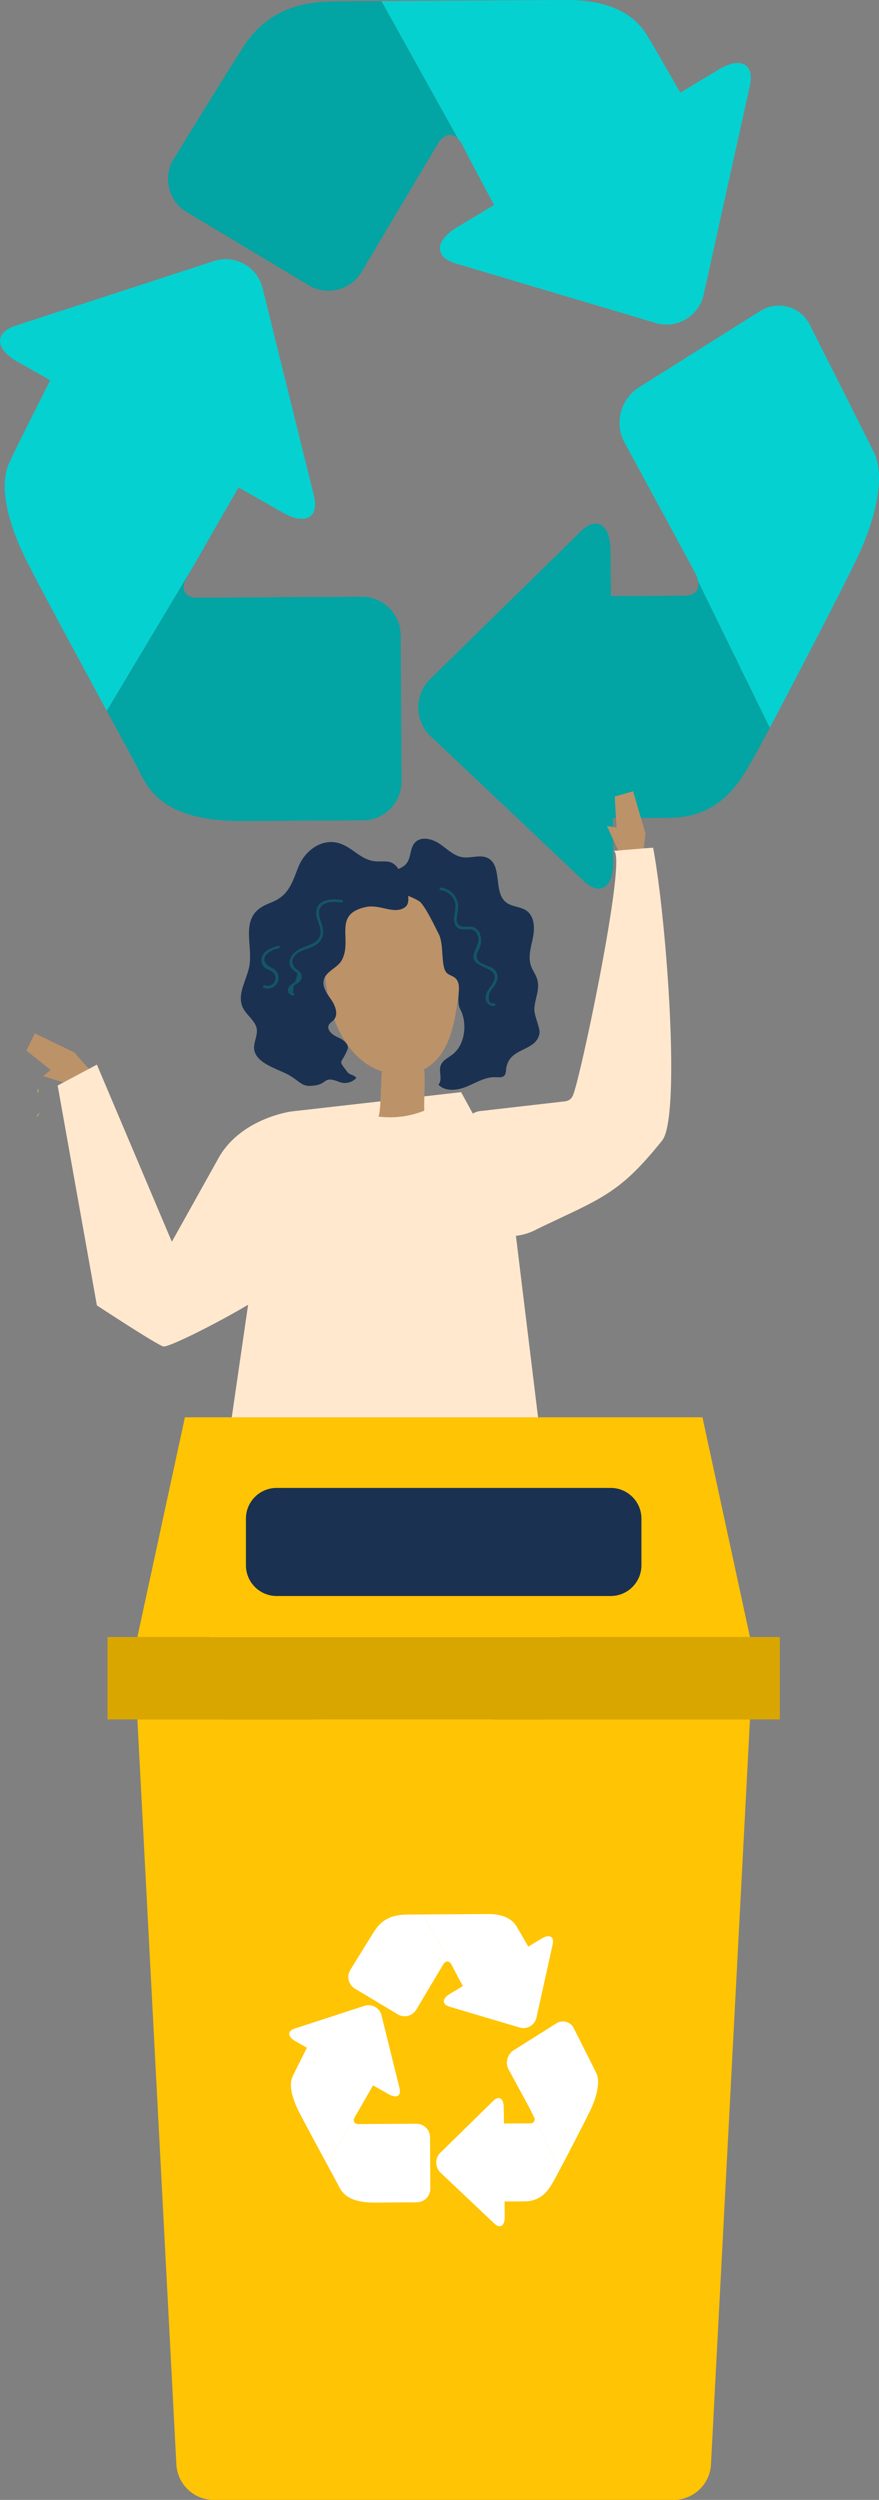 <svg id="Grupo_987387" data-name="Grupo 987387" xmlns="http://www.w3.org/2000/svg" xmlns:xlink="http://www.w3.org/1999/xlink" width="236.032" height="671.253" viewBox="0 0 236.032 671.253">
  <rect x="0" y="0" width="236.032" height="671.253" fill="#808080" stroke="none"/>
  <defs>
    <clipPath id="clip-path">
      <rect id="Rectángulo_346523" data-name="Rectángulo 346523" width="236.032" height="671.253" fill="none"/>
    </clipPath>
  </defs>
  <g id="Grupo_987386" data-name="Grupo 987386" clip-path="url(#clip-path)">
    <path id="Trazado_728989" data-name="Trazado 728989" d="M111.377,70.74l16.3,4.85c5.793,1.725,15.269,4.548,21.068,6.273l16.3,4.852A10.215,10.215,0,0,0,178.006,78.9l3.755-16.939c1.326-6.022,3.5-15.873,4.836-21.9l3.755-16.939c1.339-6.019-2.458-8-8.424-4.41L171.7,24.886c-3.748-6.538-7.5-13.041-8.943-15.42-3.294-5.4-9.625-9.538-22.06-9.465-9.23.053-33.753.2-49.268.288L112,37.256a6.972,6.972,0,0,1,1.274,1.853c.98,2.031,4.71,9.018,8.424,15.924l-10.007,6.034c-5.967,3.593-6.1,7.945-.311,9.672" transform="translate(10.985 0)" fill="#06d1d1"/>
    <path id="Trazado_728990" data-name="Trazado 728990" d="M60.5,12.574c-5.285,8.211-18.682,30.065-18.682,30.065a10.315,10.315,0,0,0,3.407,14.235L78.084,76.6a10.367,10.367,0,0,0,14.2-3.663s18.533-31.163,20.249-34.047c1.764-3,3.891-3.443,5.607-1.667L97.573.259C92.2.289,87.906.317,85.705.328,77.151.381,67.371,1.9,60.5,12.574" transform="translate(4.84 0.031)" fill="#03a4a4"/>
    <path id="Trazado_728991" data-name="Trazado 728991" d="M7.225,143.282c3.7,7.349,13.947,26.264,21.456,40.126l23.286-38.954c2.744-4.792,7.831-13.679,12.076-21.04l11.921,6.777c6.05,3.443,9.792,1.36,8.316-4.625l-4.174-16.84c-1.476-5.982-3.9-15.774-5.38-21.759L70.565,70.125a10.2,10.2,0,0,0-13.146-7.477L41.242,67.92c-5.751,1.874-15.155,4.939-20.906,6.811L4.158,80c-5.751,1.872-5.506,6.222.544,9.66l8.788,5C9,103.544,3.716,114.033,2.383,117.043c-2.409,5.434-.921,14.813,4.842,26.238" transform="translate(0 7.465)" fill="#06d1d1"/>
    <path id="Trazado_728992" data-name="Trazado 728992" d="M48.891,135.623,25.605,174.577c4.185,7.716,7.521,13.875,8.406,15.585,2.458,4.78,5.978,14.137,28.2,14.009l32.306-.189a10.432,10.432,0,0,0,10.218-10.575l-.216-39.015a10.427,10.427,0,0,0-10.342-10.459s-37.818.223-44.126.257c-3.981.025-4.49-2.676-3.09-5.186.192-.339.9-1.578,1.931-3.38" transform="translate(3.076 16.295)" fill="#03a4a4"/>
    <path id="Trazado_728993" data-name="Trazado 728993" d="M169.6,147.275l19.25,39.34c6.738-12.7,18.174-34.758,22.85-44.294,6.253-12.758,8.023-23.817,5.141-29.63s-17.141-34.1-17.141-34.1a9.307,9.307,0,0,0-13.469-3.838L153.593,95.3a11.259,11.259,0,0,0-3.754,14.7s9.918,18.245,15.441,28.46c1.716,3.168,3.013,5.572,3.45,6.406a8.692,8.692,0,0,1,.873,2.416" transform="translate(17.844 8.802)" fill="#06d1d1"/>
    <path id="Trazado_728994" data-name="Trazado 728994" d="M189.885,189.156c.759-1.318,2.5-4.541,4.765-8.82L175.4,141c.407,2.284-.723,3.841-3.49,3.857L152,144.972l-.108-12.2c-.066-7.085-3.676-9.385-8.035-5.11L131.6,139.685c-4.359,4.269-11.491,11.256-15.842,15.529L103.5,167.233a10.636,10.636,0,0,0,.125,15.385l12.471,11.8c4.43,4.189,11.675,11.042,16.111,15.235l12.465,11.8c4.43,4.19,8.011,1.826,7.945-5.259l-.108-11.594c4.878-.031,10.265-.062,15.244-.092,13.858-.08,19.1-10.116,22.126-15.343" transform="translate(12.048 15.081)" fill="#03a4a4"/>
    <path id="Trazado_728995" data-name="Trazado 728995" d="M155.862,201.061c-1.119-3.789-2.236-7.58-3.323-11.38q-2.478.7-4.956,1.4.247,4.175.49,8.347c-.855-.137-1.708-.282-2.563-.42,1.406,3.136,2.882,6.231,4.337,9.342,1.759-.227,3.515-.5,5.28-.666.234-2.207.4-4.432.735-6.625" transform="translate(17.483 22.79)" fill="#bc9268"/>
    <path id="Trazado_728996" data-name="Trazado 728996" d="M113.907,299.984a15.781,15.781,0,0,1-.779-1.777c-2.47-6.758-3.457-14.349-1.035-21.126a4.87,4.87,0,0,1,1.679-2.556,5.443,5.443,0,0,1,2.408-.665l21.705-2.492a3.592,3.592,0,0,0,1.918-.6,3.463,3.463,0,0,0,.92-1.549c2.245-6.087,14.546-64.767,10.721-65.158,3.544-.282,7.084-.613,10.629-.864,3.559,18.819,7.551,72.232,2.424,78.633-11.624,14.51-16.34,15.478-33.547,23.764a15.317,15.317,0,0,1-6.729,1.9c-4.5-.067-8.3-3.583-10.314-7.511" transform="translate(13.301 24.414)" fill="#ffe8ce"/>
    <path id="Trazado_728997" data-name="Trazado 728997" d="M19.276,252.865c-3.563-1.712-7.124-3.423-10.673-5.164l-2.282,4.617q3.263,2.614,6.523,5.233c-.675.541-1.355,1.078-2.031,1.62,3.27,1.059,6.555,2.039,9.841,3.045,1.009-1.457,1.986-2.943,3.043-4.365-1.479-1.652-3.019-3.269-4.421-4.986" transform="translate(0.759 29.761)" fill="#bc9268"/>
    <path id="Trazado_728998" data-name="Trazado 728998" d="M53.1,448.149l15.735,71.88L78.424,601.4l14.594.035,11.562-203.83-48.888.787Z" transform="translate(6.381 47.772)" fill="#58677f"/>
    <path id="Trazado_728999" data-name="Trazado 728999" d="M142.174,443.82l1.889,69.745L131.3,595.915l-18.682-.106-3.823-87.347L95.368,445.134l-4.459-41.442,40.713-4.786Z" transform="translate(10.923 47.928)" fill="#58677f"/>
    <path id="Trazado_729000" data-name="Trazado 729000" d="M117.977,261.8,72.257,267,64.651,292.26l-10.8,74.357-5.267,63.19,73.5,1.129,24.2-3.871-6.226-66.348L130.873,285.4Z" transform="translate(5.838 31.456)" fill="#ffe8ce"/>
    <path id="Trazado_729001" data-name="Trazado 729001" d="M109.264,218.758a19.673,19.673,0,0,0-14-5.751c-17.983.187-19.355,17.686-16.006,31.3,1.476,6,4.432,11.884,9.441,15.5a16.685,16.685,0,0,0,4.5,2.283l0,.009c-.277.932-.221,12.206-1.018,12.1a24.531,24.531,0,0,0,12.4-1.568c-.123-3.364.307-7.507-.02-11.143a11.629,11.629,0,0,0,1.458-.888c4.813-3.5,6.375-9.888,7.274-15.769,1.169-7.641,1.873-20.118-4.027-26.07" transform="translate(9.349 25.593)" fill="#bc9268"/>
    <path id="Trazado_729002" data-name="Trazado 729002" d="M108.865,236.954c.577.681,1.558.852,2.26,1.4,2.344,1.84.072,5.89,1.491,8.511,1.818,3.359,1.49,9.254-2,12.043-1.185.947-2.781,1.611-3.275,3.045-.576,1.67.589,3.832-.6,5.136,1.9,1.954,5.145,1.538,7.657.492s4.969-2.6,7.689-2.5c.863.031,1.9.166,2.432-.513a2.773,2.773,0,0,0,.379-1.485c.63-6.243,7.988-4.644,8.971-9.707.264-1.361-1.4-4.721-1.369-6.5.046-2.838,1.667-5.371.7-8.28-.4-1.2-1.2-2.238-1.611-3.436-.837-2.435.039-5.077.539-7.6s.42-5.586-1.648-7.122c-1.616-1.2-3.957-1.051-5.549-2.284-3.526-2.732-.939-9.865-4.908-11.9-2.035-1.044-4.513.1-6.777-.233-2.392-.349-4.2-2.254-6.194-3.612s-5-2.085-6.628-.3c-1.374,1.5-1,4-2.265,5.6-1.079,1.367-2.991,1.661-4.569,2.4-7.4,3.495,6.536,5.777,8.538,8.226,1.686,2.063,3.483,5.945,4.707,8.324,1.425,2.768.518,8.511,2.03,10.3" transform="translate(10.987 24.155)" fill="#1a3151"/>
    <path id="Trazado_729003" data-name="Trazado 729003" d="M91.337,219.287c-9.051,1.926-3.562,8.682-6.453,14.2-1.139,2.173-4.252,2.99-4.872,5.363-.5,1.912.9,3.733,2.014,5.363s1.975,3.988.626,5.432c-.406.435-.976.727-1.259,1.249-.742,1.365.94,2.753,2.367,3.371s3.173,1.833,2.605,3.278c-1.663,4.229-2.729,2.444-.03,6.036.652.867,1.779.715,2.412,1.6a4.141,4.141,0,0,1-4.632,1.061c-4.213-1.637-3.05.417-6.341.934-3.466.543-3.576-.519-6.609-2.452-2.828-1.8-8.757-3.068-9.76-6.729-.56-2.048,1.028-4.152.56-6.212-.439-1.932-2.574-3.4-3.56-5.215-2-3.682,1.025-7.709,1.65-11.65.867-5.462-2.365-12.258,3.4-15.7,1.239-.74,2.752-1.185,4.016-1.9,3.726-2.111,4.466-5.958,5.924-9.269s5.228-6.858,9.8-6.095c4.156.692,6.36,4.642,10.582,5.056,1.481.145,3.1-.17,4.408.366a4.128,4.128,0,0,1,2.006,2.053c1,1.862,3.934,8.117,1.721,9.839-2.877,2.239-6.741-.8-10.578.019" transform="translate(6.937 24.252)" fill="#1a3151"/>
    <path id="Trazado_729004" data-name="Trazado 729004" d="M119.959,239.312a5.23,5.23,0,0,0,.971-2.2,2.831,2.831,0,0,0-1.548-2.84,15.381,15.381,0,0,0-1.965-.846c-1.393-.586-2.519-1.24-1.882-3.269a10.71,10.71,0,0,1,.519-.954,5.469,5.469,0,0,0,.23-3.8,3.113,3.113,0,0,0-1.924-2.085,9.05,9.05,0,0,0-2.348-.036c-2.972-.2-1.856-2.949-1.659-4.622a5.259,5.259,0,0,0-4.651-5.9c-.46-.059-.458.666,0,.725a4.612,4.612,0,0,1,3.487,2.383c.729,1.327.435,2.633.194,4.054-.2,1.2-.264,2.658.744,3.54,1.577,1.377,3.888-.51,5.189,1.525,1.252,1.959-.134,3.609-.7,5.411-1.444,4.572,7.877,3.122,5.036,8.061-.733,1.276-2.132,2.525-1.894,4.15a2.124,2.124,0,0,0,2.275,1.965c.459-.048.466-.773,0-.725-1.978.207-1.545-2.247-1.041-3.134.283-.5.658-.933.971-1.408" transform="translate(12.659 25.563)" fill="#145566"/>
    <path id="Trazado_729005" data-name="Trazado 729005" d="M83.447,215.706c-2.529-.317-6.461-.242-6.815,3.083-.183,1.719.841,3.267,1.113,4.915.543,3.3-2.777,4-5.093,4.987-2.481,1.062-4.64,3.921-2,6.082q.477.331.936.688l-.565,2.207c-.224.289-.873.516-1.157.768a2.151,2.151,0,0,0-.83,1.278,1.411,1.411,0,0,0,1.354,1.695c.466.021.466-.7,0-.725q.1-.948.207-1.9c.2-.127.393-.25.591-.372.188-.157.426-.262.615-.422a2.834,2.834,0,0,0,.753-.875,1.762,1.762,0,0,0-.456-2.169c-.609-.607-1.246-.815-1.656-1.668-.7-1.448.295-2.737,1.6-3.5,1.361-.8,2.982-1.035,4.334-1.863,2.164-1.325,2.464-3.31,1.749-5.606-.542-1.736-1.539-4.044.364-5.316,1.407-.942,3.357-.763,4.958-.562.461.058.459-.668,0-.725" transform="translate(8.292 25.902)" fill="#145566"/>
    <path id="Trazado_729006" data-name="Trazado 729006" d="M67.32,227.4a.363.363,0,0,0-.192-.7c-1.976.584-4.53,1.575-4.466,4.055a2.372,2.372,0,0,0,.835,1.79c.815.692,1.8.644,2.5,1.544a2.091,2.091,0,0,1-2.427,3.23.363.363,0,0,0-.195.7,2.906,2.906,0,0,0,3.9-3.033,3.112,3.112,0,0,0-1.905-2.374c-1.426-.8-2.676-2.017-1.333-3.593A6.586,6.586,0,0,1,67.32,227.4" transform="translate(7.529 27.236)" fill="#145566"/>
    <path id="Trazado_729007" data-name="Trazado 729007" d="M76.434,267.8s-13,1.764-19.119,11.959L44.482,302.762,24.356,255.2l-10.534,5.61,10.534,59.04s15.958,10.5,17.833,11.028,31.565-14.7,36.768-21.36Z" transform="translate(1.661 30.662)" fill="#ffe8ce"/>
    <path id="Trazado_729008" data-name="Trazado 729008" d="M32.936,412.17,43.395,612.017a10.071,10.071,0,0,0,10.066,9.714H176.9a10.071,10.071,0,0,0,10.065-9.714L197.425,412.17Z" transform="translate(3.957 49.522)" fill="#ffc403"/>
    <rect id="Rectángulo_346522" data-name="Rectángulo 346522" width="180.517" height="22.136" transform="translate(28.88 439.556)" fill="#d9a600"/>
    <path id="Trazado_729009" data-name="Trazado 729009" d="M197.425,398.737H32.936l12.757-59H184.668Z" transform="translate(3.957 40.819)" fill="#ffc403"/>
    <path id="Trazado_729010" data-name="Trazado 729010" d="M156.9,385.691H67.207a8.254,8.254,0,0,1-8.254-8.256V364.923a8.255,8.255,0,0,1,8.254-8.255H156.9a8.256,8.256,0,0,1,8.256,8.255v12.512a8.255,8.255,0,0,1-8.256,8.256" transform="translate(7.083 42.854)" fill="#1a3151"/>
    <path id="Trazado_729011" data-name="Trazado 729011" d="M128.3,508.113a3.043,3.043,0,0,0-.307-.849c-.153-.294-.609-1.137-1.212-2.25Z" transform="translate(15.232 60.677)" fill="#fff"/>
    <path id="Trazado_729012" data-name="Trazado 729012" d="M108.474,483.682l5.727,1.7,7.4,2.2,5.727,1.7a3.588,3.588,0,0,0,4.551-2.746l1.32-5.951c.466-2.115,1.23-5.576,1.7-7.692l1.318-5.951c.47-2.114-.864-2.812-2.959-1.548l-3.593,2.166c-1.317-2.3-2.633-4.581-3.142-5.417-1.157-1.9-3.382-3.352-7.75-3.326l-17.309.1,7.227,12.987a2.431,2.431,0,0,1,.447.652c.345.714,1.656,3.168,2.959,5.594l-3.515,2.119c-2.1,1.262-2.145,2.791-.11,3.4" transform="translate(12.191 55.128)" fill="#fff"/>
    <path id="Trazado_729013" data-name="Trazado 729013" d="M90.6,463.247c-1.857,2.884-6.563,10.562-6.563,10.562a3.624,3.624,0,0,0,1.2,5l11.543,6.931a3.643,3.643,0,0,0,4.99-1.288l7.114-11.961c.619-1.053,1.368-1.21,1.97-.585l-7.227-12.988-4.169.026c-3.005.018-6.442.552-8.855,4.3" transform="translate(10.032 55.139)" fill="#fff"/>
    <path id="Trazado_729014" data-name="Trazado 729014" d="M71.883,509.168c1.3,2.582,4.9,9.227,7.537,14.1L87.6,509.579c.963-1.684,2.751-4.805,4.242-7.392l4.188,2.381c2.126,1.21,3.44.478,2.921-1.624l-1.466-5.917c-.519-2.1-1.369-5.542-1.89-7.645l-1.462-5.917a3.585,3.585,0,0,0-4.618-2.627l-5.684,1.853-7.345,2.393-5.684,1.85c-2.021.658-1.935,2.187.192,3.394l3.087,1.758c-1.577,3.121-3.434,6.806-3.9,7.863-.846,1.909-.323,5.2,1.7,9.218" transform="translate(8.332 57.751)" fill="#fff"/>
    <path id="Trazado_729015" data-name="Trazado 729015" d="M86.52,506.477l-8.18,13.685c1.47,2.711,2.642,4.875,2.953,5.475.864,1.679,2.1,4.967,9.908,4.922l11.349-.066a3.664,3.664,0,0,0,3.589-3.716l-.075-13.707a3.664,3.664,0,0,0-3.634-3.674l-15.5.091c-1.4.008-1.577-.941-1.087-1.823.067-.12.317-.554.679-1.187" transform="translate(9.413 60.853)" fill="#fff"/>
    <path id="Trazado_729016" data-name="Trazado 729016" d="M128.93,510.57l6.763,13.82c2.367-4.462,6.385-12.211,8.027-15.56,2.2-4.482,2.818-8.369,1.806-10.411s-6.021-11.98-6.021-11.98a3.27,3.27,0,0,0-4.733-1.349l-11.467,7.218a3.956,3.956,0,0,0-1.32,5.164s3.485,6.409,5.425,10c.6,1.113,1.059,1.957,1.212,2.25a3.043,3.043,0,0,1,.307.849" transform="translate(14.601 58.22)" fill="#fff"/>
    <path id="Trazado_729017" data-name="Trazado 729017" d="M136.055,525.284c.267-.463.878-1.6,1.674-3.1l-6.762-13.821c.142.8-.254,1.35-1.227,1.355l-6.994.042-.038-4.285c-.022-2.489-1.292-3.3-2.823-1.794l-4.306,4.222-5.565,5.455-4.306,4.223a3.737,3.737,0,0,0,.044,5.4l4.382,4.144c1.556,1.472,4.1,3.879,5.66,5.352l4.379,4.145c1.557,1.472,2.815.641,2.791-1.848l-.038-4.073,5.357-.032c4.868-.028,6.707-3.554,7.773-5.39" transform="translate(12.564 60.426)" fill="#fff"/>
    <path id="Trazado_729018" data-name="Trazado 729018" d="M9.543,266.717c-.223.27-.456.534-.68.8.03.077.065.154.1.23a4.512,4.512,0,0,0,.585-1.033" transform="translate(1.065 32.046)" fill="#e6bc3b"/>
    <path id="Trazado_729019" data-name="Trazado 729019" d="M9.214,260.861c-.074.342-.159.683-.234,1.025.062.055.128.106.19.16a4.515,4.515,0,0,0,.044-1.185" transform="translate(1.079 31.342)" fill="#f1cc40"/>
  </g>
</svg>

